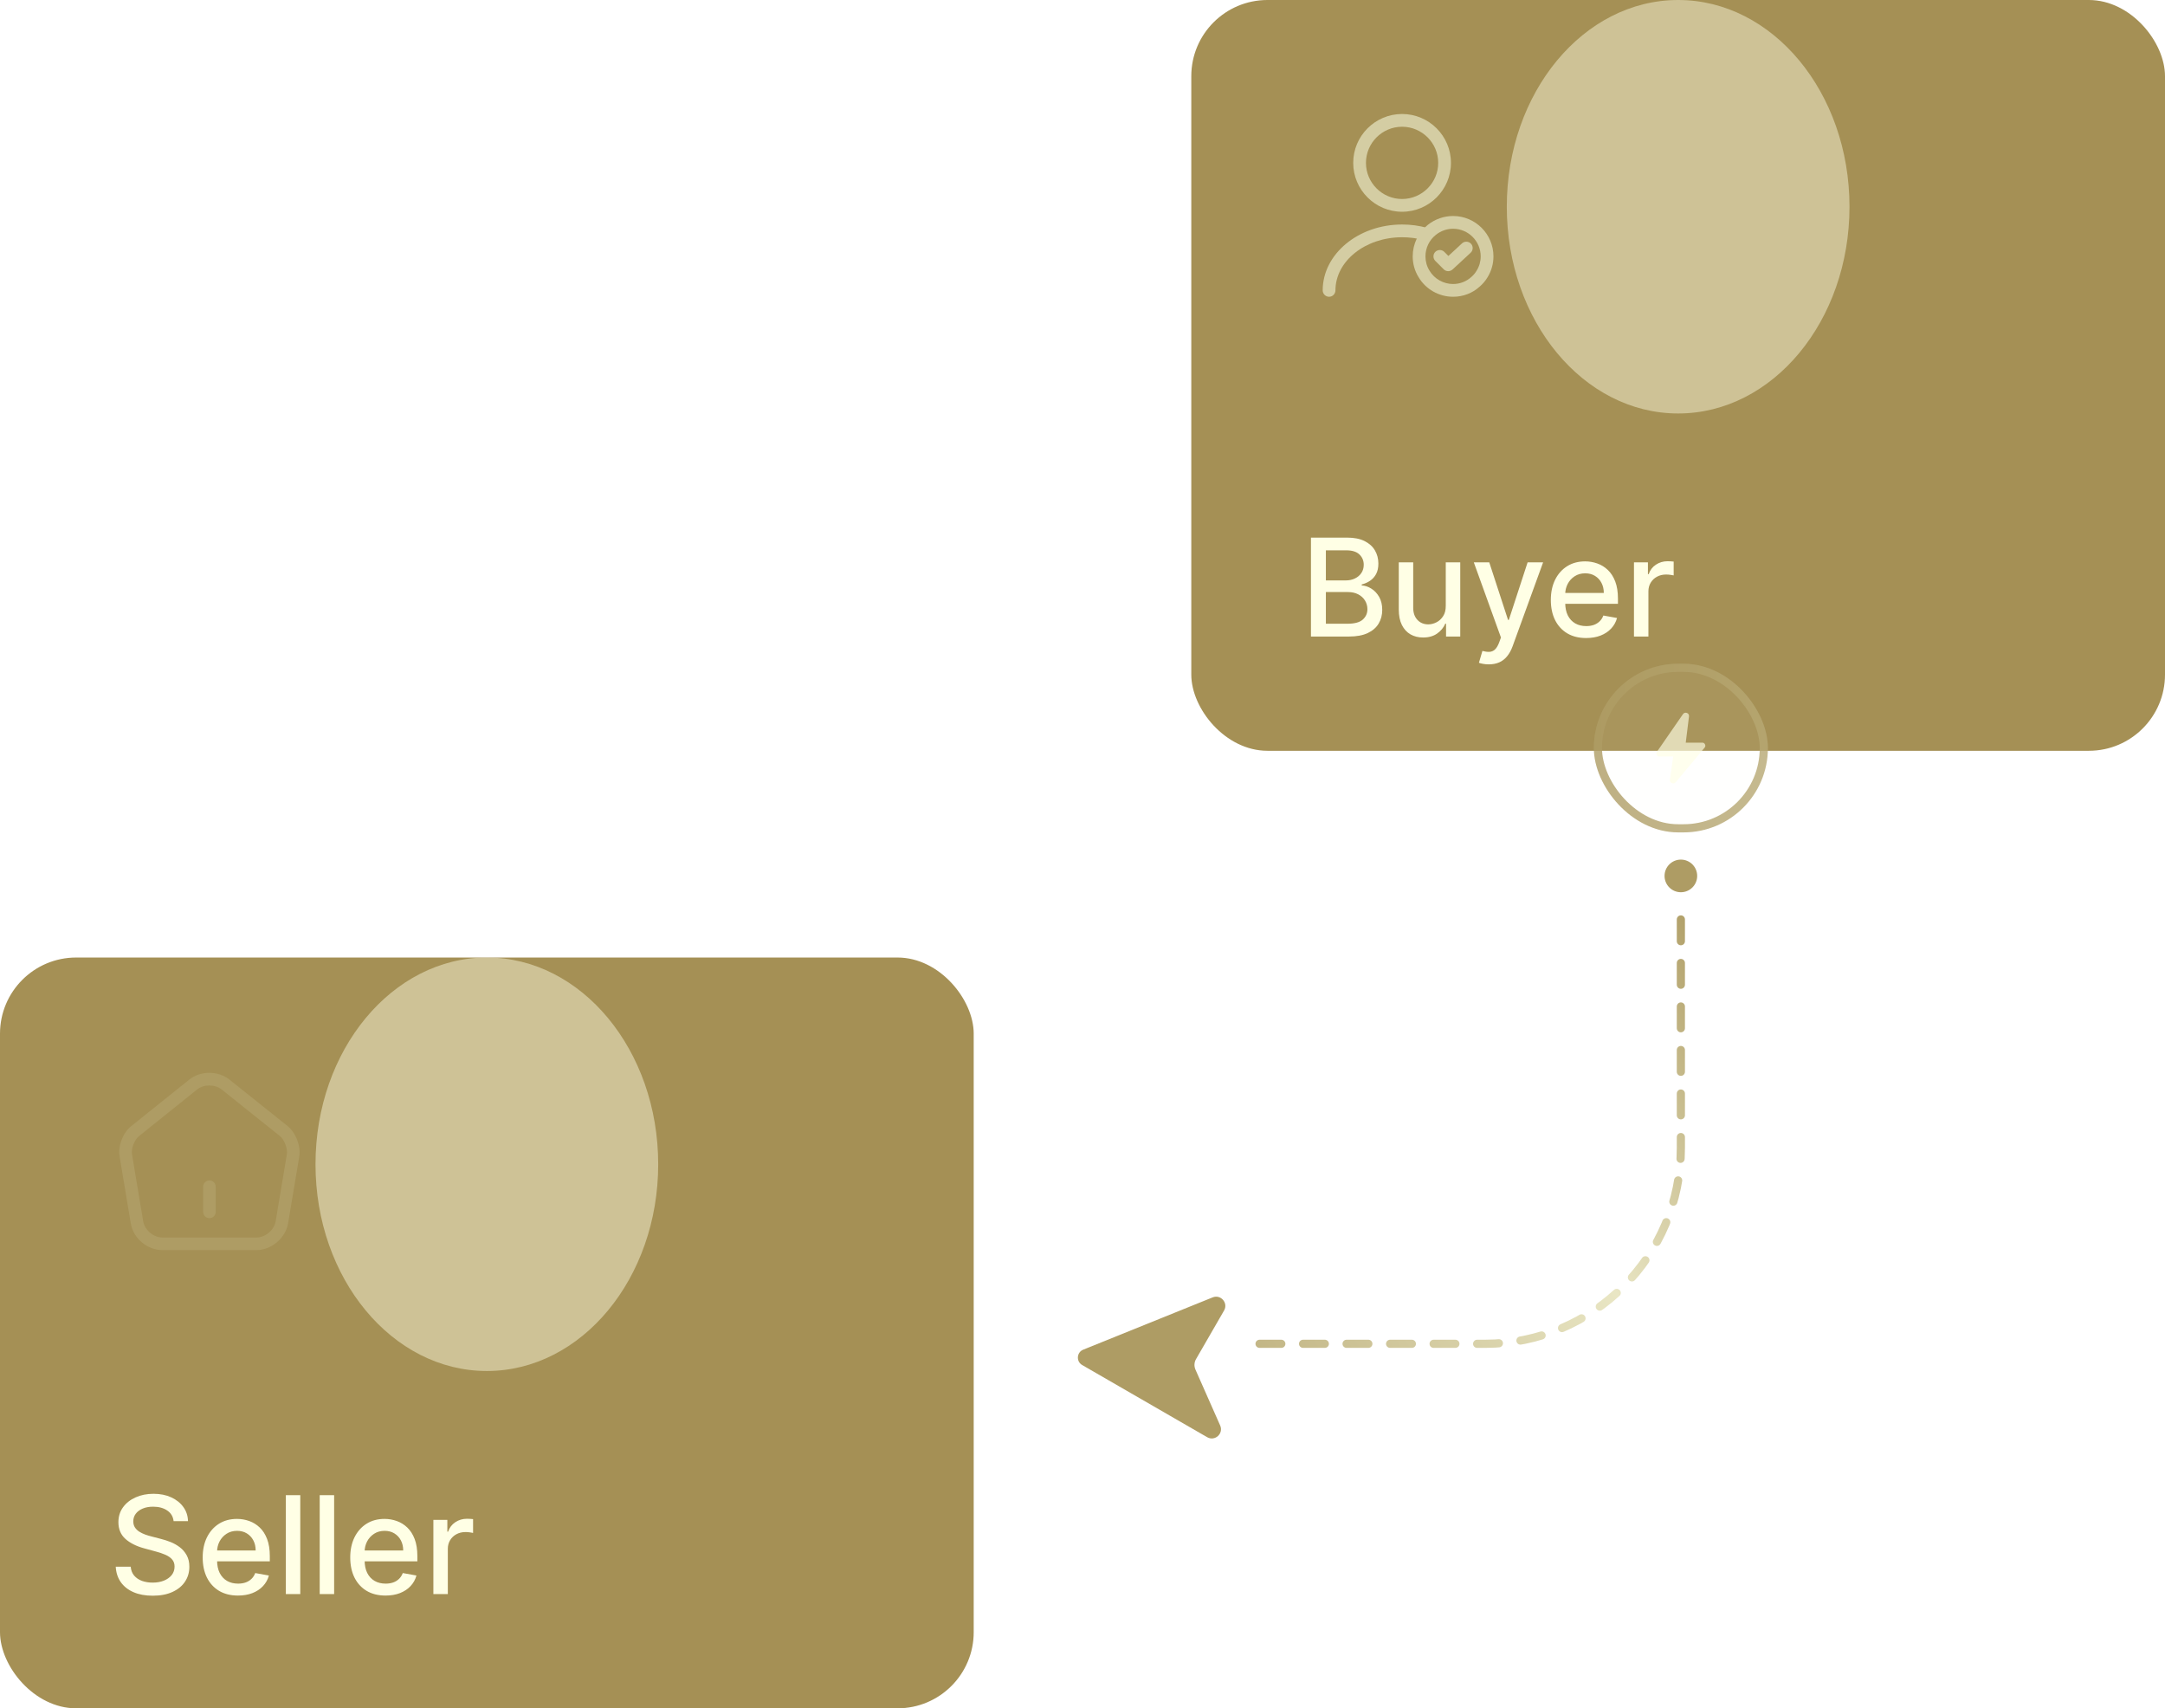 <svg width="398px" height="314px" viewBox="0 0 398 314" fill="none" xmlns="http://www.w3.org/2000/svg" transform="rotate(0) scale(1, 1)">
<g clip-path="url(#clip0_698_5707)">
<rect x="219" width="179" height="138" rx="14" fill="#a59055"/>
<path d="M240.998 117V98.818H247.656C248.946 98.818 250.014 99.031 250.861 99.457C251.707 99.878 252.34 100.449 252.761 101.171C253.181 101.887 253.391 102.695 253.391 103.594C253.391 104.352 253.252 104.991 252.974 105.512C252.696 106.027 252.323 106.441 251.855 106.755C251.393 107.063 250.884 107.288 250.328 107.43V107.607C250.932 107.637 251.521 107.832 252.095 108.193C252.675 108.548 253.154 109.054 253.533 109.711C253.912 110.368 254.101 111.167 254.101 112.108C254.101 113.038 253.882 113.872 253.444 114.612C253.012 115.346 252.343 115.929 251.438 116.361C250.532 116.787 249.375 117 247.967 117H240.998ZM243.741 114.647H247.7C249.014 114.647 249.955 114.393 250.523 113.884C251.092 113.375 251.376 112.739 251.376 111.975C251.376 111.401 251.231 110.874 250.941 110.395C250.651 109.915 250.236 109.534 249.698 109.25C249.165 108.966 248.532 108.824 247.798 108.824H243.741V114.647ZM243.741 106.684H247.416C248.032 106.684 248.585 106.566 249.076 106.329C249.574 106.092 249.967 105.761 250.257 105.335C250.553 104.902 250.701 104.393 250.701 103.808C250.701 103.056 250.438 102.426 249.911 101.917C249.384 101.408 248.576 101.153 247.487 101.153H243.741V106.684ZM265.78 111.345V103.364H268.443V117H265.833V114.638H265.691C265.378 115.366 264.874 115.973 264.182 116.458C263.495 116.938 262.64 117.178 261.616 117.178C260.74 117.178 259.965 116.985 259.29 116.6C258.622 116.21 258.095 115.633 257.71 114.869C257.331 114.106 257.142 113.162 257.142 112.037V103.364H259.796V111.718C259.796 112.647 260.054 113.387 260.569 113.937C261.084 114.488 261.752 114.763 262.575 114.763C263.072 114.763 263.566 114.638 264.058 114.39C264.555 114.141 264.966 113.766 265.292 113.262C265.623 112.759 265.786 112.12 265.78 111.345ZM273.688 122.114C273.291 122.114 272.93 122.081 272.605 122.016C272.279 121.957 272.037 121.892 271.877 121.821L272.516 119.646C273.001 119.776 273.433 119.832 273.812 119.814C274.191 119.797 274.525 119.654 274.815 119.388C275.111 119.122 275.372 118.687 275.597 118.083L275.925 117.178L270.936 103.364H273.777L277.23 113.946H277.372L280.826 103.364H283.676L278.056 118.82C277.795 119.53 277.464 120.131 277.062 120.622C276.659 121.119 276.18 121.492 275.623 121.741C275.067 121.989 274.422 122.114 273.688 122.114ZM291.583 117.275C290.24 117.275 289.083 116.988 288.112 116.414C287.147 115.834 286.402 115.02 285.875 113.973C285.354 112.919 285.094 111.685 285.094 110.271C285.094 108.874 285.354 107.643 285.875 106.577C286.402 105.512 287.136 104.681 288.077 104.083C289.024 103.485 290.13 103.186 291.397 103.186C292.166 103.186 292.912 103.313 293.634 103.568C294.356 103.822 295.004 104.222 295.578 104.766C296.153 105.311 296.605 106.018 296.937 106.888C297.268 107.752 297.434 108.803 297.434 110.04V110.981H286.594V108.992H294.833C294.833 108.294 294.691 107.675 294.407 107.137C294.123 106.592 293.723 106.163 293.208 105.849C292.699 105.536 292.101 105.379 291.415 105.379C290.669 105.379 290.018 105.562 289.462 105.929C288.911 106.29 288.485 106.764 288.183 107.35C287.887 107.93 287.739 108.56 287.739 109.241V110.794C287.739 111.706 287.899 112.481 288.219 113.12C288.544 113.76 288.997 114.248 289.577 114.585C290.157 114.917 290.835 115.082 291.61 115.082C292.113 115.082 292.572 115.011 292.986 114.869C293.4 114.721 293.759 114.502 294.06 114.212C294.362 113.922 294.593 113.564 294.753 113.138L297.265 113.591C297.064 114.331 296.703 114.979 296.182 115.535C295.667 116.086 295.019 116.515 294.238 116.822C293.463 117.124 292.578 117.275 291.583 117.275ZM300.379 117V103.364H302.945V105.53H303.087C303.335 104.796 303.773 104.219 304.401 103.799C305.034 103.373 305.75 103.159 306.549 103.159C306.715 103.159 306.91 103.165 307.135 103.177C307.366 103.189 307.547 103.204 307.677 103.222V105.761C307.57 105.731 307.381 105.699 307.109 105.663C306.836 105.622 306.564 105.601 306.292 105.601C305.664 105.601 305.105 105.734 304.614 106C304.129 106.261 303.744 106.625 303.46 107.092C303.176 107.554 303.034 108.081 303.034 108.673V117H300.379Z" fill="#ffffe5"/>
<g filter="url(#filter0_f_698_5707)">
<ellipse cx="308.5" cy="38" rx="31.5" ry="38" fill="#ffffe5" fill-opacity="0.45"/>
</g>
<path d="M257.75 38.922C252.797 38.922 248.766 34.891 248.766 29.938C248.766 24.984 252.797 20.953 257.75 20.953C262.703 20.953 266.734 24.984 266.734 29.938C266.734 34.891 262.703 38.922 257.75 38.922ZM257.75 23.297C254.094 23.297 251.109 26.281 251.109 29.938C251.109 33.594 254.094 36.578 257.75 36.578C261.406 36.578 264.391 33.594 264.391 29.938C264.391 26.281 261.406 23.297 257.75 23.297Z" fill="#d4cda3"/>
<path d="M244.328 54.547C243.688 54.547 243.156 54.016 243.156 53.375C243.156 46.703 249.703 41.266 257.75 41.266C259.328 41.266 260.875 41.469 262.375 41.891C263 42.062 263.359 42.703 263.188 43.328C263.016 43.953 262.375 44.312 261.75 44.141C260.469 43.781 259.125 43.609 257.75 43.609C251 43.609 245.5 47.984 245.5 53.375C245.5 54.016 244.969 54.547 244.328 54.547Z" fill="#d4cda3"/>
<path d="M267.125 54.547C264.531 54.547 262.094 53.172 260.781 50.938C260.078 49.812 259.703 48.484 259.703 47.125C259.703 44.844 260.719 42.734 262.484 41.328C263.797 40.281 265.453 39.703 267.125 39.703C271.219 39.703 274.547 43.031 274.547 47.125C274.547 48.484 274.172 49.812 273.469 50.953C273.078 51.609 272.578 52.203 271.984 52.703C270.687 53.891 268.953 54.547 267.125 54.547ZM267.125 42.047C265.969 42.047 264.875 42.438 263.953 43.172C262.75 44.125 262.047 45.578 262.047 47.125C262.047 48.047 262.297 48.953 262.781 49.734C263.688 51.266 265.359 52.203 267.125 52.203C268.359 52.203 269.547 51.75 270.453 50.938C270.859 50.594 271.203 50.188 271.453 49.75C271.953 48.953 272.203 48.047 272.203 47.125C272.203 44.328 269.922 42.047 267.125 42.047Z" fill="#d4cda3"/>
<path d="M266.232 49.844C265.936 49.844 265.639 49.734 265.404 49.5L263.857 47.953C263.404 47.5 263.404 46.75 263.857 46.297C264.311 45.844 265.061 45.844 265.514 46.297L266.264 47.047L268.764 44.734C269.232 44.297 269.982 44.328 270.42 44.797C270.857 45.266 270.826 46.016 270.357 46.453L267.029 49.531C266.795 49.734 266.514 49.844 266.232 49.844Z" fill="#d4cda3"/>
</g>
<g clip-path="url(#clip1_698_5707)">
<rect y="176" width="179" height="138" rx="14" fill="#a59055"/>
<path d="M38.5 223.906C37.868 223.906 37.344 223.382 37.344 222.75V218.125C37.344 217.493 37.868 216.969 38.5 216.969C39.132 216.969 39.656 217.493 39.656 218.125V222.75C39.656 223.382 39.132 223.906 38.5 223.906Z" fill="#ae9c64"/>
<path d="M47.136 229.779H29.869C27.063 229.779 24.504 227.621 24.041 224.862L21.991 212.574C21.652 210.663 22.592 208.212 24.119 206.994L34.802 198.437C36.868 196.772 40.121 196.788 42.202 198.453L52.886 206.994C54.397 208.212 55.322 210.663 55.014 212.574L52.963 224.846C52.501 227.575 49.88 229.779 47.136 229.779ZM38.487 199.517C37.67 199.517 36.853 199.763 36.251 200.241L25.568 208.813C24.704 209.507 24.088 211.11 24.273 212.204L26.323 224.476C26.601 226.095 28.219 227.467 29.869 227.467H47.136C48.785 227.467 50.404 226.095 50.681 224.461L52.732 212.189C52.901 211.11 52.285 209.476 51.437 208.797L40.753 200.257C40.136 199.763 39.304 199.517 38.487 199.517Z" fill="#ae9c64"/>
<path d="M31.914 279.594C31.819 278.754 31.429 278.103 30.742 277.641C30.056 277.174 29.192 276.94 28.15 276.94C27.404 276.94 26.759 277.058 26.215 277.295C25.67 277.526 25.247 277.846 24.945 278.254C24.649 278.656 24.501 279.115 24.501 279.63C24.501 280.062 24.602 280.435 24.803 280.749C25.01 281.062 25.279 281.326 25.611 281.539C25.948 281.746 26.309 281.92 26.694 282.062C27.079 282.199 27.448 282.311 27.804 282.4L29.579 282.862C30.159 283.004 30.754 283.196 31.364 283.439C31.973 283.681 32.538 284.001 33.059 284.397C33.58 284.794 34 285.285 34.32 285.871C34.645 286.457 34.808 287.158 34.808 287.975C34.808 289.005 34.542 289.919 34.009 290.718C33.483 291.517 32.716 292.148 31.71 292.609C30.71 293.071 29.499 293.302 28.079 293.302C26.718 293.302 25.54 293.086 24.546 292.654C23.551 292.222 22.773 291.609 22.211 290.816C21.648 290.017 21.338 289.07 21.278 287.975H24.03C24.084 288.632 24.297 289.18 24.67 289.618C25.049 290.05 25.531 290.372 26.117 290.585C26.709 290.792 27.357 290.896 28.061 290.896C28.836 290.896 29.526 290.775 30.13 290.532C30.739 290.283 31.219 289.94 31.568 289.502C31.917 289.058 32.092 288.54 32.092 287.949C32.092 287.41 31.938 286.969 31.63 286.626C31.328 286.282 30.917 285.998 30.396 285.773C29.881 285.549 29.298 285.35 28.647 285.179L26.499 284.593C25.043 284.196 23.889 283.613 23.036 282.844C22.19 282.074 21.767 281.056 21.767 279.79C21.767 278.742 22.051 277.828 22.619 277.047C23.187 276.265 23.957 275.659 24.927 275.227C25.898 274.789 26.993 274.57 28.212 274.57C29.443 274.57 30.529 274.786 31.47 275.218C32.417 275.65 33.163 276.245 33.707 277.002C34.252 277.754 34.536 278.618 34.56 279.594H31.914ZM43.75 293.275C42.407 293.275 41.25 292.988 40.279 292.414C39.315 291.834 38.569 291.02 38.042 289.973C37.521 288.919 37.261 287.685 37.261 286.271C37.261 284.874 37.521 283.643 38.042 282.577C38.569 281.512 39.303 280.681 40.244 280.083C41.191 279.485 42.297 279.186 43.564 279.186C44.333 279.186 45.079 279.313 45.801 279.568C46.523 279.822 47.171 280.222 47.745 280.766C48.32 281.311 48.772 282.018 49.104 282.888C49.435 283.752 49.601 284.803 49.601 286.04V286.981H38.761V284.992H47C47 284.294 46.858 283.675 46.574 283.137C46.289 282.592 45.89 282.163 45.375 281.849C44.866 281.536 44.268 281.379 43.582 281.379C42.836 281.379 42.185 281.562 41.629 281.929C41.078 282.29 40.652 282.764 40.35 283.35C40.054 283.93 39.906 284.56 39.906 285.241V286.794C39.906 287.706 40.066 288.481 40.386 289.12C40.711 289.76 41.164 290.248 41.744 290.585C42.324 290.917 43.002 291.082 43.777 291.082C44.28 291.082 44.739 291.011 45.153 290.869C45.567 290.721 45.925 290.502 46.227 290.212C46.529 289.922 46.76 289.564 46.92 289.138L49.432 289.591C49.231 290.331 48.87 290.979 48.349 291.535C47.834 292.086 47.186 292.515 46.405 292.822C45.63 293.124 44.745 293.275 43.75 293.275ZM55.201 274.818V293H52.546V274.818H55.201ZM61.426 274.818V293H58.772V274.818H61.426ZM70.874 293.275C69.531 293.275 68.374 292.988 67.403 292.414C66.439 291.834 65.693 291.02 65.166 289.973C64.645 288.919 64.385 287.685 64.385 286.271C64.385 284.874 64.645 283.643 65.166 282.577C65.693 281.512 66.427 280.681 67.368 280.083C68.315 279.485 69.421 279.186 70.688 279.186C71.457 279.186 72.203 279.313 72.925 279.568C73.647 279.822 74.295 280.222 74.87 280.766C75.444 281.311 75.896 282.018 76.228 282.888C76.559 283.752 76.725 284.803 76.725 286.04V286.981H65.885V284.992H74.124C74.124 284.294 73.982 283.675 73.698 283.137C73.413 282.592 73.014 282.163 72.499 281.849C71.99 281.536 71.392 281.379 70.706 281.379C69.96 281.379 69.309 281.562 68.753 281.929C68.202 282.29 67.776 282.764 67.474 283.35C67.178 283.93 67.03 284.56 67.03 285.241V286.794C67.03 287.706 67.19 288.481 67.51 289.12C67.835 289.76 68.288 290.248 68.868 290.585C69.448 290.917 70.126 291.082 70.901 291.082C71.404 291.082 71.863 291.011 72.277 290.869C72.692 290.721 73.049 290.502 73.351 290.212C73.653 289.922 73.884 289.564 74.044 289.138L76.556 289.591C76.355 290.331 75.994 290.979 75.473 291.535C74.958 292.086 74.31 292.515 73.529 292.822C72.754 293.124 71.869 293.275 70.874 293.275ZM79.67 293V279.364H82.236V281.53H82.378C82.626 280.796 83.064 280.219 83.692 279.799C84.325 279.373 85.041 279.159 85.84 279.159C86.006 279.159 86.201 279.165 86.426 279.177C86.657 279.189 86.838 279.204 86.968 279.222V281.761C86.861 281.731 86.672 281.699 86.4 281.663C86.127 281.622 85.855 281.601 85.583 281.601C84.956 281.601 84.396 281.734 83.905 282C83.42 282.261 83.035 282.625 82.751 283.092C82.467 283.554 82.325 284.081 82.325 284.673V293H79.67Z" fill="#ffffe5"/>
<g filter="url(#filter1_f_698_5707)">
<ellipse cx="89.5" cy="214" rx="31.5" ry="38" fill="#ffffe5" fill-opacity="0.45"/>
</g>
</g>
<rect x="293" y="122" width="32" height="31" rx="15.5" fill="#ffffe5" fill-opacity="0.05"/>
<rect x="293.75" y="122.75" width="30.5" height="29.5" rx="14.75" stroke="url(#paint0_linear_698_5707)" stroke-opacity="0.8" stroke-width="1.5"/>
<path d="M307.598 139.044H305.068C304.838 139.044 304.671 138.944 304.568 138.744C304.464 138.543 304.479 138.351 304.613 138.167L309.385 131.267C309.472 131.145 309.579 131.065 309.707 131.026C309.835 130.986 309.971 130.992 310.114 131.044C310.257 131.096 310.36 131.182 310.423 131.301C310.487 131.421 310.51 131.552 310.493 131.693L309.897 136.505H312.937C313.174 136.505 313.342 136.613 313.441 136.83C313.541 137.046 313.514 137.246 313.361 137.43L308.051 143.779C307.96 143.886 307.851 143.955 307.724 143.985C307.595 144.014 307.469 144.001 307.344 143.945C307.219 143.89 307.123 143.806 307.057 143.694C306.992 143.582 306.968 143.455 306.985 143.313L307.598 139.044Z" fill="#ffffe5" fill-opacity="0.65"/>
<circle cx="309" cy="161" r="3" fill="#ae9c64"/>
<path d="M309 169V211C309 230.882 292.882 247 273 247H228" stroke="url(#paint1_linear_698_5707)" stroke-width="1.5" stroke-linecap="round" stroke-linejoin="round" stroke-dasharray="4 4"/>
<g filter="url(#filter2_i_698_5707)">
<path d="M196.137 244.076C194.92 244.567 194.803 246.244 195.939 246.901L218.914 260.165C220.332 260.984 221.97 259.513 221.309 258.015L216.765 247.741C216.63 247.435 216.568 247.1 216.586 246.766C216.604 246.431 216.701 246.106 216.869 245.816L222.026 236.883C222.83 235.49 221.418 233.866 219.925 234.468L196.137 244.076Z" fill="#ae9c64"/>
</g>
<defs>
<filter id="filter0_f_698_5707" x="177" y="-100" width="263" height="276" filterUnits="userSpaceOnUse" color-interpolation-filters="sRGB">
<feFlood flood-opacity="0" result="BackgroundImageFix"/>
<feBlend mode="normal" in="SourceGraphic" in2="BackgroundImageFix" result="shape"/>
<feGaussianBlur stdDeviation="50" result="effect1_foregroundBlur_698_5707"/>
</filter>
<filter id="filter1_f_698_5707" x="-42" y="76" width="263" height="276" filterUnits="userSpaceOnUse" color-interpolation-filters="sRGB">
<feFlood flood-opacity="0" result="BackgroundImageFix"/>
<feBlend mode="normal" in="SourceGraphic" in2="BackgroundImageFix" result="shape"/>
<feGaussianBlur stdDeviation="50" result="effect1_foregroundBlur_698_5707"/>
</filter>
<filter id="filter2_i_698_5707" x="189" y="222" width="49.529" height="50.528" filterUnits="userSpaceOnUse" color-interpolation-filters="sRGB">
<feFlood flood-opacity="0" result="BackgroundImageFix"/>
<feBlend mode="normal" in="SourceGraphic" in2="BackgroundImageFix" result="shape"/>
<feColorMatrix in="SourceAlpha" type="matrix" values="0 0 0 0 0 0 0 0 0 0 0 0 0 0 0 0 0 0 127 0" result="hardAlpha"/>
<feOffset dx="3" dy="4"/>
<feGaussianBlur stdDeviation="4"/>
<feComposite in2="hardAlpha" operator="arithmetic" k2="-1" k3="1"/>
<feColorMatrix type="matrix" values="0 0 0 0 1 0 0 0 0 1 0 0 0 0 1 0 0 0 0.3 0"/>
<feBlend mode="normal" in2="shape" result="effect1_innerShadow_698_5707"/>
</filter>
<linearGradient id="paint0_linear_698_5707" x1="293" y1="137.5" x2="325" y2="137.5" gradientUnits="userSpaceOnUse">
<stop stop-color="#ae9c64" data-originalstopcolor="#ae9c64"/>
<stop offset="1" stop-color="#b7a873" data-originalstopcolor="#b7a873"/>
</linearGradient>
<linearGradient id="paint1_linear_698_5707" x1="309" y1="160.884" x2="213.221" y2="225.567" gradientUnits="userSpaceOnUse">
<stop stop-color="#ae9c64" data-originalstopcolor="#ae9c64"/>
<stop offset="0.458" stop-color="#e9e6c4" data-originalstopcolor="#e9e6c4"/>
<stop offset="1" stop-color="#c1b483" data-originalstopcolor="#c1b483"/>
</linearGradient>
<clipPath id="clip0_698_5707">
<rect width="179" height="138" fill="#ffffe5" transform="translate(219)"/>
</clipPath>
<clipPath id="clip1_698_5707">
<rect width="179" height="138" fill="#ffffe5" transform="translate(0 176)"/>
</clipPath>
</defs>
</svg>